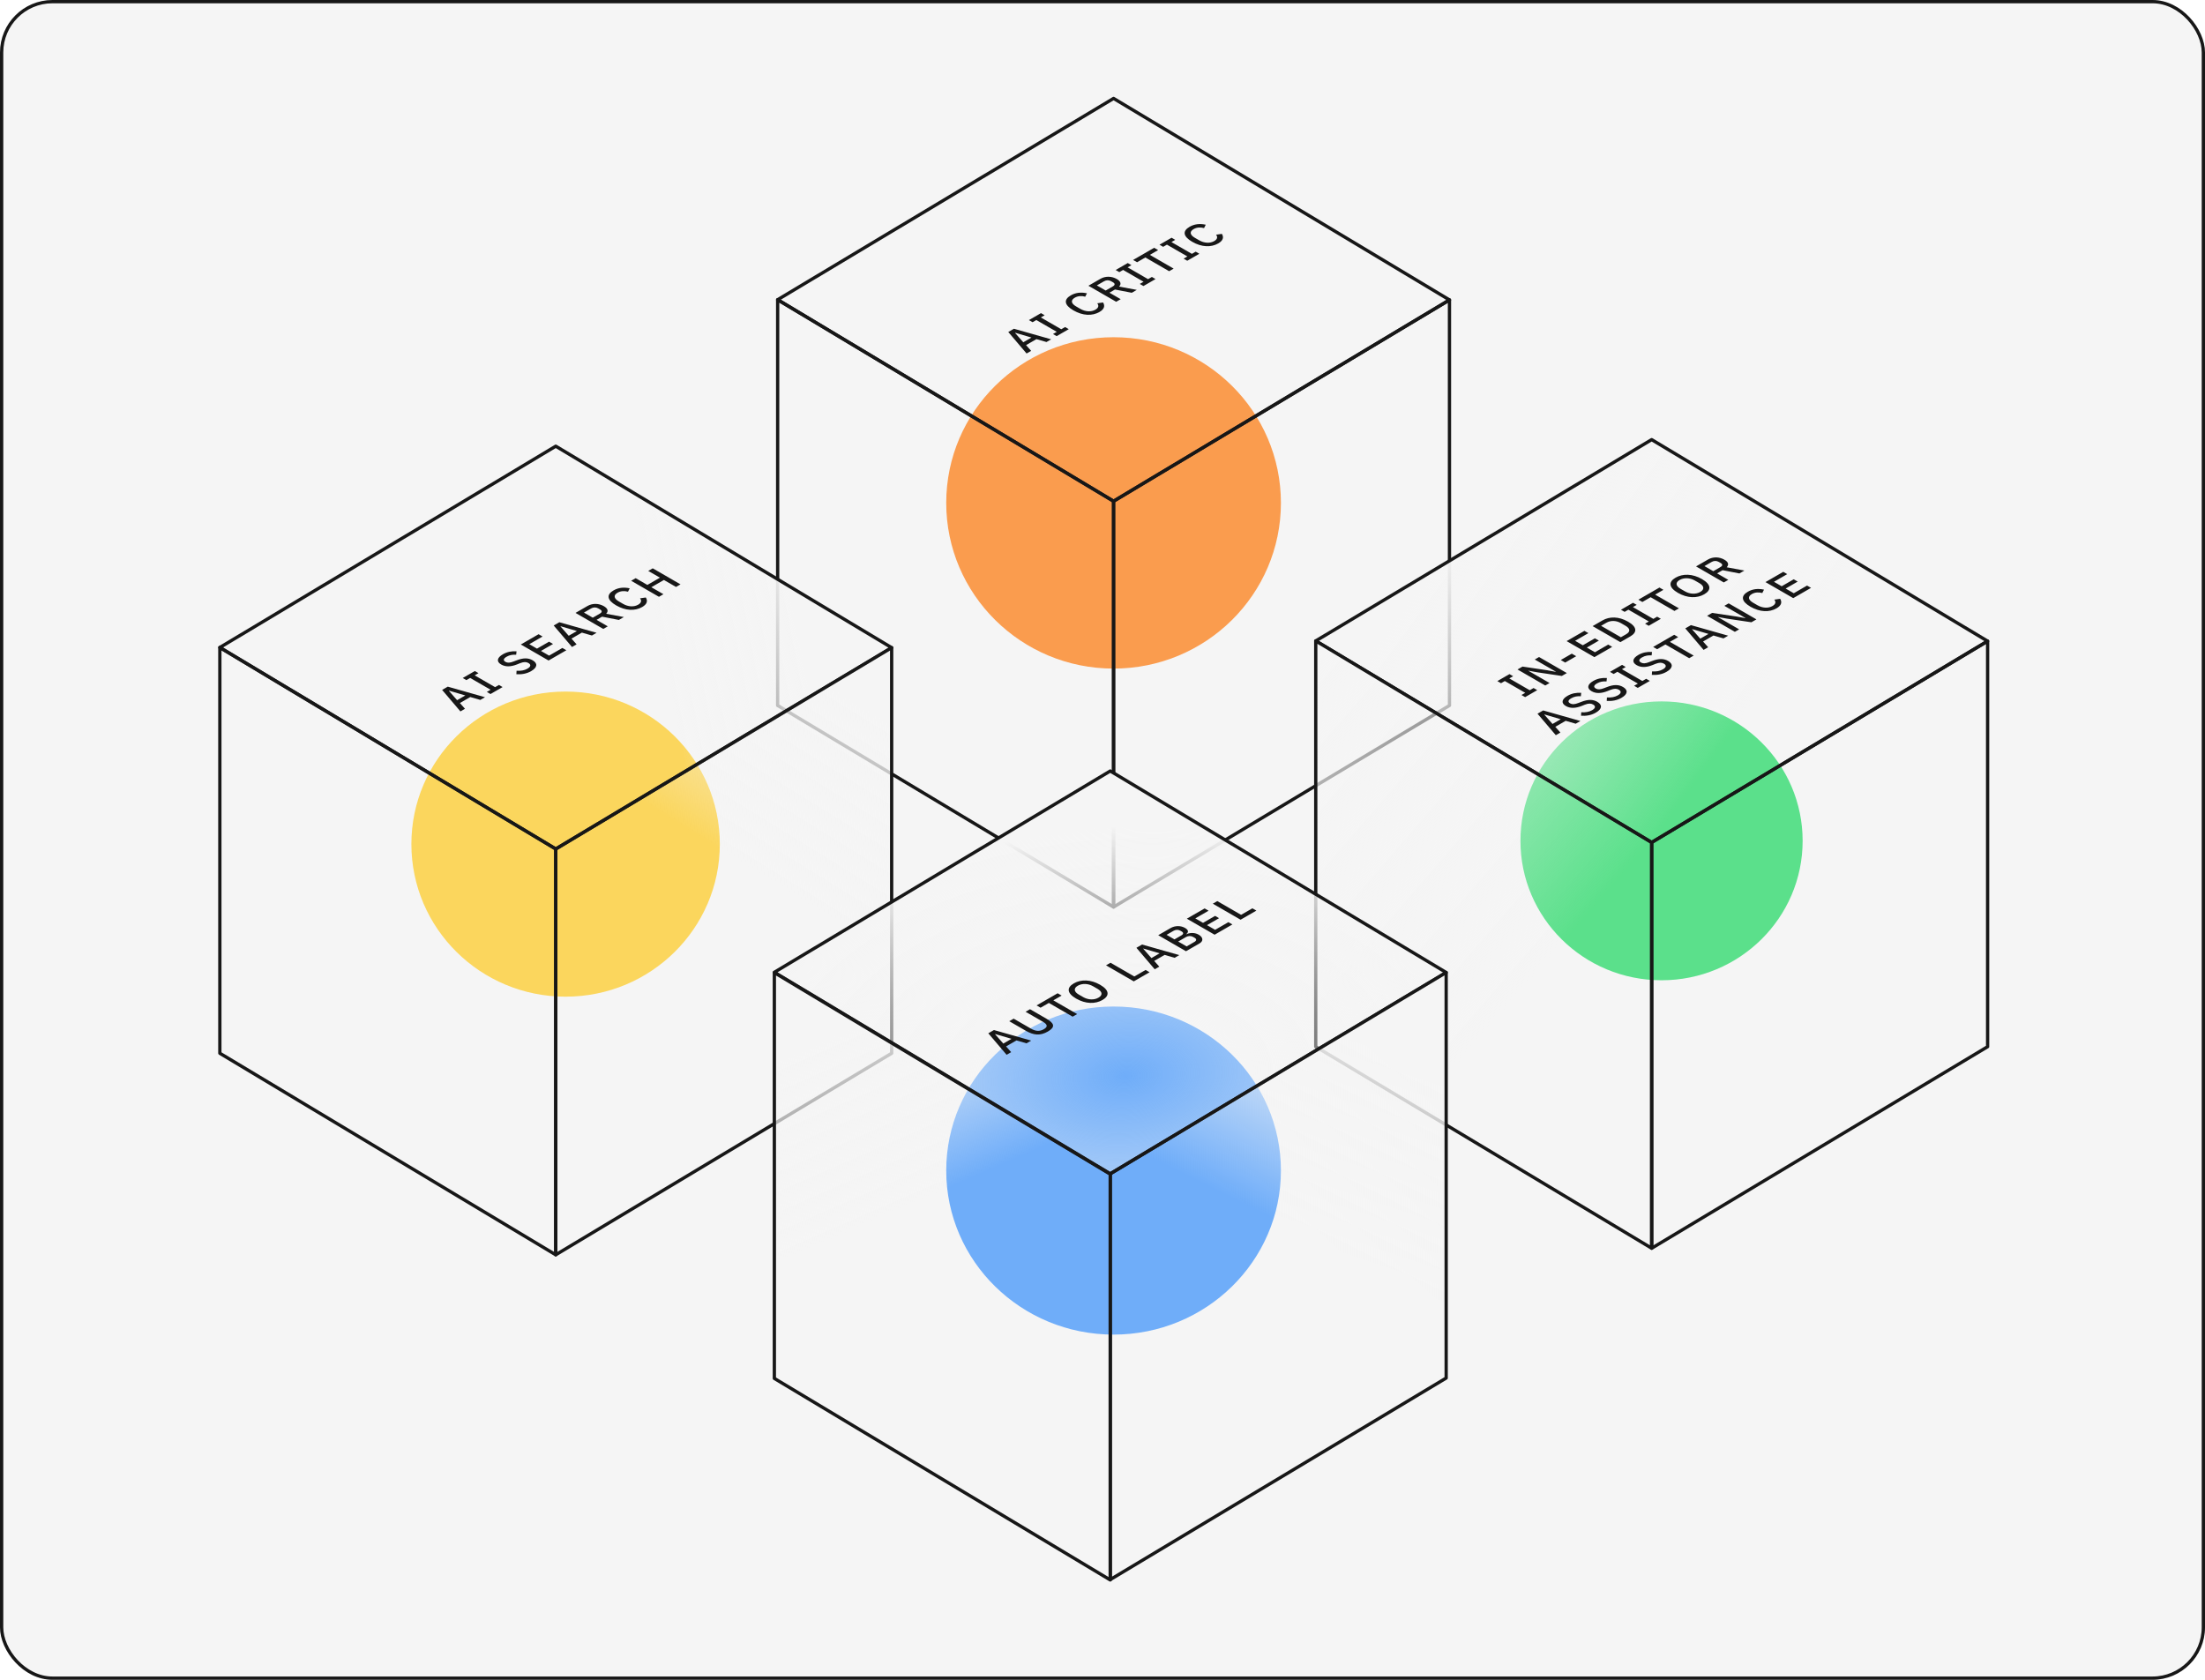 <svg width="672" height="512" viewBox="0 0 672 512" fill="none" xmlns="http://www.w3.org/2000/svg">
<g clip-path="url(#clip0_3108_20436)">
<rect width="672" height="512" rx="16" fill="#F5F5F5"/>
<g opacity="0.9" filter="url(#filter0_f_3108_20436)">
<ellipse cx="506.374" cy="256.286" rx="43" ry="42.5" fill="#4ADE80"/>
</g>
<g opacity="0.9" filter="url(#filter1_f_3108_20436)">
<ellipse cx="339.374" cy="153.286" rx="51" ry="50.5" fill="#FB923C"/>
</g>
<path d="M339.374 30L237 91.352L339.374 152.768L441.748 91.416L339.374 30Z" stroke="#171717" stroke-miterlimit="10" stroke-linecap="round" stroke-linejoin="round"/>
<path d="M339.37 152.767V276.459L441.744 215.033V91.415L339.37 152.767Z" stroke="#171717" stroke-miterlimit="10" stroke-linecap="round" stroke-linejoin="round"/>
<path d="M339.374 152.768V276.46L237 215.033V91.352L339.374 152.768Z" stroke="#171717" stroke-miterlimit="10" stroke-linecap="round" stroke-linejoin="round"/>
<g opacity="0.9" filter="url(#filter2_f_3108_20436)">
<ellipse cx="172.374" cy="257.286" rx="47" ry="46.5" fill="#FCD34D"/>
</g>
<path d="M169.374 136L67 197.352L169.374 258.768L271.748 197.416L169.374 136Z" fill="url(#paint0_linear_3108_20436)" stroke="#171717" stroke-miterlimit="10" stroke-linecap="round" stroke-linejoin="round"/>
<path d="M169.37 258.767V382.459L271.744 321.033V197.415L169.37 258.767Z" fill="url(#paint1_linear_3108_20436)" stroke="#171717" stroke-miterlimit="10" stroke-linecap="round" stroke-linejoin="round"/>
<path d="M169.374 258.768V382.46L67 321.033V197.352L169.374 258.768Z" stroke="#171717" stroke-miterlimit="10" stroke-linecap="round" stroke-linejoin="round"/>
<g opacity="0.9" filter="url(#filter3_f_3108_20436)">
<ellipse cx="339.374" cy="356.786" rx="51" ry="50" fill="#60A5FA"/>
</g>
<path d="M503.365 134L400.991 195.352L503.365 256.768L605.738 195.416L503.365 134Z" fill="url(#paint2_linear_3108_20436)" stroke="#171717" stroke-miterlimit="10" stroke-linecap="round" stroke-linejoin="round"/>
<path d="M503.374 256.767V380.459L605.748 319.032V195.415L503.374 256.767Z" stroke="#171717" stroke-miterlimit="10" stroke-linecap="round" stroke-linejoin="round"/>
<path d="M503.365 256.767V380.459L400.991 319.033V195.352L503.365 256.767Z" fill="url(#paint3_linear_3108_20436)" stroke="#171717" stroke-miterlimit="10" stroke-linecap="round" stroke-linejoin="round"/>
<path d="M338.366 235L235.992 296.352L338.366 357.768L440.74 296.416L338.366 235Z" fill="url(#paint4_radial_3108_20436)" stroke="#171717" stroke-miterlimit="10" stroke-linecap="round" stroke-linejoin="round"/>
<path d="M338.363 357.767V481.459L440.737 420.033V296.415L338.363 357.767Z" fill="url(#paint5_linear_3108_20436)" stroke="#171717" stroke-miterlimit="10" stroke-linecap="round" stroke-linejoin="round"/>
<path d="M338.366 357.879V481.571L235.992 420.145V296.463L338.366 357.879Z" fill="url(#paint6_linear_3108_20436)" stroke="#171717" stroke-miterlimit="10" stroke-linecap="round" stroke-linejoin="round"/>
<path d="M320.356 103.422L318.925 104.248L315.869 103.366L312.705 105.193L314.257 106.943L312.863 107.748L307.285 101.196L309.007 100.202L320.356 103.422ZM314.354 102.883L309.407 101.427L309.347 101.462L311.856 104.325L314.354 102.883ZM325.716 100.327L322.03 102.455L320.915 101.811L322.066 101.146L315.834 97.548L314.683 98.213L313.567 97.569L317.253 95.441L318.368 96.085L317.205 96.757L323.436 100.355L324.6 99.683L325.716 100.327ZM335.08 95.088C332.873 96.362 329.988 96.251 327.151 94.612C324.314 92.975 324.12 91.308 326.326 90.034C327.793 89.188 329.43 88.999 331.261 89.397L330.739 90.427C329.648 90.132 328.533 90.174 327.551 90.742C326.253 91.49 326.399 92.499 327.963 93.401L329.248 94.144C330.812 95.046 332.558 95.13 333.855 94.382C334.862 93.8 334.922 93.094 334.401 92.442L336.171 92.191C336.826 93.227 336.547 94.242 335.08 95.088ZM338.121 89.217L341.54 91.191L340.17 91.982L331.707 87.096L335.356 84.989C336.872 84.114 338.787 84.142 340.352 85.045C341.552 85.738 341.819 86.55 341.055 87.355L346.45 88.356L344.922 89.238L339.806 88.244L338.121 89.217ZM336.969 88.552L339.151 87.292C339.842 86.893 339.879 86.438 339.2 86.046L338.618 85.71C337.939 85.318 337.151 85.339 336.46 85.738L334.277 86.998L336.969 88.552ZM352.164 85.057L348.478 87.185L347.363 86.541L348.515 85.876L342.283 82.278L341.131 82.943L340.015 82.299L343.701 80.171L344.817 80.815L343.653 81.487L349.885 85.085L351.049 84.413L352.164 85.057ZM356.312 82.662L349.062 78.476L346.54 79.932L345.328 79.232L351.741 75.529L352.954 76.229L350.432 77.685L357.682 81.871L356.312 82.662ZM365.518 77.347L361.832 79.475L360.717 78.831L361.869 78.166L355.637 74.568L354.485 75.233L353.37 74.589L357.055 72.461L358.171 73.105L357.007 73.777L363.239 77.375L364.403 76.703L365.518 77.347ZM371.29 74.183C369.083 75.457 366.197 75.345 363.36 73.707C360.523 72.069 360.329 70.403 362.536 69.129C364.003 68.282 365.64 68.093 367.47 68.492L366.949 69.521C365.858 69.227 364.742 69.269 363.76 69.836C362.463 70.585 362.609 71.593 364.173 72.496L365.458 73.238C367.022 74.141 368.768 74.225 370.065 73.476C371.071 72.895 371.132 72.188 370.611 71.537L372.381 71.285C373.036 72.321 372.757 73.336 371.29 74.183Z" fill="#171717"/>
<path d="M147.809 212.511L146.379 213.337L143.323 212.455L140.159 214.282L141.711 216.032L140.316 216.837L134.739 210.285L136.461 209.291L147.809 212.511ZM141.808 211.972L136.861 210.516L136.8 210.551L139.31 213.414L141.808 211.972ZM153.17 209.416L149.484 211.544L148.368 210.9L149.52 210.235L143.288 206.637L142.136 207.302L141.021 206.658L144.707 204.53L145.822 205.174L144.658 205.846L150.89 209.444L152.054 208.772L153.17 209.416ZM161.891 204.548C160.473 205.367 158.945 205.605 157.369 205.507L157.429 204.45C158.751 204.527 159.83 204.338 160.751 203.806C161.831 203.183 161.855 202.553 161.042 202.084C160.388 201.706 159.672 201.685 158.496 202.14L157.611 202.497C155.671 203.267 154.071 203.309 152.725 202.532C151.222 201.664 151.464 200.46 153.259 199.424C154.532 198.689 155.926 198.416 157.417 198.521L157.308 199.564C156.302 199.487 155.332 199.627 154.398 200.166C153.428 200.726 153.271 201.279 154.01 201.706C154.714 202.112 155.453 202.035 156.544 201.615L157.454 201.272C159.466 200.488 160.982 200.481 162.328 201.258C163.904 202.168 163.831 203.428 161.891 204.548ZM172.605 198.195L167.185 201.324L158.723 196.438L164.142 193.309L165.355 194.009L161.305 196.347L163.657 197.705L167.331 195.584L168.543 196.284L164.87 198.405L167.343 199.833L171.392 197.495L172.605 198.195ZM181.817 192.876L180.386 193.702L177.331 192.82L174.166 194.647L175.718 196.397L174.324 197.202L168.747 190.65L170.468 189.656L181.817 192.876ZM175.815 192.337L170.868 190.881L170.808 190.916L173.318 193.779L175.815 192.337ZM181.806 188.935L185.225 190.909L183.855 191.7L175.392 186.814L179.042 184.707C180.557 183.832 182.473 183.86 184.037 184.763C185.237 185.456 185.504 186.268 184.74 187.073L190.135 188.074L188.608 188.956L183.491 187.962L181.806 188.935ZM180.654 188.27L182.836 187.01C183.528 186.611 183.564 186.156 182.885 185.764L182.303 185.428C181.624 185.036 180.836 185.057 180.145 185.456L177.962 186.716L180.654 188.27ZM195.731 185.011C193.524 186.285 190.639 186.173 187.801 184.535C184.964 182.897 184.77 181.231 186.977 179.957C188.444 179.11 190.081 178.921 191.912 179.32L191.39 180.349C190.299 180.055 189.184 180.097 188.202 180.664C186.904 181.413 187.05 182.421 188.614 183.324L189.899 184.066C191.463 184.969 193.209 185.053 194.506 184.304C195.513 183.723 195.573 183.016 195.052 182.365L196.822 182.113C197.477 183.149 197.198 184.164 195.731 185.011ZM206.022 178.902L202.336 176.774L198.505 178.986L202.191 181.114L200.82 181.905L192.358 177.019L193.728 176.228L197.292 178.286L201.124 176.074L197.559 174.016L198.929 173.225L207.392 178.111L206.022 178.902Z" fill="#171717"/>
<path d="M314.266 317.175L312.835 318.001L309.78 317.119L306.615 318.946L308.167 320.696L306.773 321.501L301.196 314.949L302.917 313.955L314.266 317.175ZM308.264 316.636L303.318 315.18L303.257 315.215L305.767 318.078L308.264 316.636ZM307.58 311.263L308.925 310.486L314.139 313.496C315.57 314.322 316.806 314.462 318.128 313.699C319.449 312.936 319.207 312.222 317.776 311.396L312.563 308.386L313.909 307.609L318.904 310.493C321.377 311.921 321.668 313.069 319.352 314.406C317.037 315.743 315.048 315.575 312.575 314.147L307.58 311.263ZM326.9 309.881L319.65 305.695L317.128 307.151L315.916 306.451L322.33 302.748L323.542 303.448L321.02 304.904L328.27 309.09L326.9 309.881ZM336.002 304.794C333.795 306.068 330.825 306.019 327.976 304.374C325.126 302.729 325.042 301.014 327.248 299.74C329.455 298.466 332.425 298.515 335.275 300.16C338.124 301.805 338.209 303.52 336.002 304.794ZM334.777 304.087C336.087 303.331 336.014 302.281 334.474 301.392L333.141 300.622C331.601 299.733 329.782 299.691 328.473 300.447C327.163 301.203 327.236 302.253 328.776 303.142L330.11 303.912C331.649 304.801 333.468 304.843 334.777 304.087ZM350.348 296.343L345.535 299.122L337.072 294.236L338.442 293.445L345.692 297.631L349.136 295.643L350.348 296.343ZM359.408 291.112L357.978 291.938L354.922 291.056L351.758 292.883L353.31 294.633L351.915 295.438L346.338 288.886L348.06 287.892L359.408 291.112ZM353.407 290.573L348.46 289.117L348.399 289.152L350.909 292.015L353.407 290.573ZM361.446 289.935L352.984 285.049L356.73 282.886C358.124 282.081 359.846 282.081 361.168 282.844C362.441 283.579 362.125 284.293 361.495 284.727L361.568 284.769C362.283 284.384 363.896 284.069 365.314 284.888C366.684 285.679 366.818 286.834 365.569 287.555L361.446 289.935ZM359.07 286.981L361.64 288.465L363.993 287.107C364.696 286.701 364.744 286.225 364.053 285.826L363.641 285.588C362.95 285.189 362.125 285.217 361.422 285.623L359.07 286.981ZM355.53 284.937L357.93 286.323L360.052 285.098C360.719 284.713 360.755 284.272 360.113 283.901L359.725 283.677C359.082 283.306 358.318 283.327 357.652 283.712L355.53 284.937ZM375.586 281.772L370.166 284.901L361.703 280.015L367.123 276.886L368.335 277.586L364.286 279.924L366.638 281.282L370.312 279.161L371.524 279.861L367.85 281.982L370.324 283.41L374.373 281.072L375.586 281.772ZM382.894 277.553L378.081 280.332L369.618 275.446L370.988 274.655L378.238 278.841L381.681 276.853L382.894 277.553Z" fill="#171717"/>
<path d="M468.49 210.355L464.804 212.483L463.688 211.839L464.84 211.174L458.608 207.576L457.456 208.241L456.341 207.597L460.027 205.469L461.142 206.113L459.978 206.785L466.21 210.383L467.374 209.711L468.49 210.355ZM475.983 206.029L468.538 204.923L465.81 204.426L465.774 204.447L472.248 208.185L470.939 208.941L462.476 204.055L464.004 203.173L471.448 204.279L474.176 204.776L474.213 204.755L467.738 201.017L469.048 200.261L477.51 205.147L475.983 206.029ZM480.37 200.01L477.012 201.949L475.666 201.172L479.024 199.233L480.37 200.01ZM491.335 197.166L485.915 200.295L477.453 195.409L482.872 192.28L484.085 192.98L480.035 195.318L482.387 196.676L486.061 194.555L487.273 195.255L483.6 197.376L486.073 198.804L490.123 196.466L491.335 197.166ZM493.83 195.725L485.367 190.839L488.362 189.11C490.52 187.864 493.345 187.857 496.17 189.488C498.995 191.119 498.983 192.75 496.825 193.996L493.83 195.725ZM493.987 194.234L495.612 193.296C496.873 192.568 496.909 191.609 495.382 190.727L494.024 189.943C492.496 189.061 490.835 189.082 489.574 189.81L487.95 190.748L493.987 194.234ZM506.156 188.609L502.47 190.737L501.354 190.093L502.506 189.428L496.274 185.83L495.122 186.495L494.007 185.851L497.693 183.723L498.808 184.367L497.644 185.039L503.876 188.637L505.04 187.965L506.156 188.609ZM510.304 186.214L503.054 182.028L500.532 183.484L499.319 182.784L505.733 179.081L506.946 179.781L504.424 181.237L511.674 185.423L510.304 186.214ZM519.406 181.127C517.199 182.401 514.229 182.352 511.379 180.707C508.53 179.062 508.445 177.347 510.652 176.073C512.859 174.799 515.829 174.848 518.678 176.493C521.527 178.138 521.612 179.853 519.406 181.127ZM518.181 180.42C519.491 179.664 519.418 178.614 517.878 177.725L516.544 176.955C515.005 176.066 513.186 176.024 511.876 176.78C510.567 177.536 510.64 178.586 512.18 179.475L513.513 180.245C515.053 181.134 516.872 181.176 518.181 180.42ZM523.297 174.765L526.716 176.739L525.346 177.53L516.883 172.644L520.532 170.537C522.048 169.662 523.963 169.69 525.527 170.593C526.728 171.286 526.994 172.098 526.231 172.903L531.626 173.904L530.098 174.786L524.982 173.792L523.297 174.765ZM522.145 174.1L524.327 172.84C525.018 172.441 525.055 171.986 524.376 171.594L523.794 171.258C523.115 170.866 522.327 170.887 521.636 171.286L519.453 172.546L522.145 174.1ZM481.646 219.76L480.215 220.586L477.16 219.704L473.995 221.531L475.547 223.281L474.153 224.086L468.576 217.534L470.297 216.54L481.646 219.76ZM475.644 219.221L470.698 217.765L470.637 217.8L473.147 220.663L475.644 219.221ZM486.364 217.204C484.945 218.023 483.417 218.261 481.841 218.163L481.902 217.106C483.223 217.183 484.302 216.994 485.224 216.462C486.303 215.839 486.327 215.209 485.515 214.74C484.86 214.362 484.145 214.341 482.969 214.796L482.084 215.153C480.144 215.923 478.543 215.965 477.198 215.188C475.694 214.32 475.937 213.116 477.731 212.08C479.004 211.345 480.398 211.072 481.89 211.177L481.781 212.22C480.774 212.143 479.804 212.283 478.871 212.822C477.901 213.382 477.743 213.935 478.483 214.362C479.186 214.768 479.926 214.691 481.017 214.271L481.926 213.928C483.939 213.144 485.454 213.137 486.8 213.914C488.376 214.824 488.303 216.084 486.364 217.204ZM494.195 212.682C492.777 213.501 491.249 213.739 489.673 213.641L489.733 212.584C491.055 212.661 492.134 212.472 493.055 211.94C494.134 211.317 494.159 210.687 493.346 210.218C492.692 209.84 491.976 209.819 490.8 210.274L489.915 210.631C487.975 211.401 486.375 211.443 485.029 210.666C483.526 209.798 483.768 208.594 485.563 207.558C486.836 206.823 488.23 206.55 489.721 206.655L489.612 207.698C488.606 207.621 487.636 207.761 486.702 208.3C485.732 208.86 485.575 209.413 486.314 209.84C487.018 210.246 487.757 210.169 488.848 209.749L489.758 209.406C491.77 208.622 493.286 208.615 494.632 209.392C496.208 210.302 496.135 211.562 494.195 212.682ZM502.811 207.54L499.126 209.668L498.01 209.024L499.162 208.359L492.93 204.761L491.778 205.426L490.663 204.782L494.349 202.654L495.464 203.298L494.3 203.97L500.532 207.568L501.696 206.896L502.811 207.54ZM507.94 204.747C506.522 205.566 504.994 205.804 503.418 205.706L503.478 204.649C504.8 204.726 505.879 204.537 506.8 204.005C507.88 203.382 507.904 202.752 507.091 202.283C506.437 201.905 505.721 201.884 504.545 202.339L503.66 202.696C501.72 203.466 500.12 203.508 498.774 202.731C497.271 201.863 497.513 200.659 499.308 199.623C500.581 198.888 501.975 198.615 503.466 198.72L503.357 199.763C502.351 199.686 501.381 199.826 500.447 200.365C499.477 200.925 499.32 201.478 500.059 201.905C500.763 202.311 501.502 202.234 502.593 201.814L503.503 201.471C505.515 200.687 507.031 200.68 508.377 201.457C509.953 202.367 509.88 203.627 507.94 204.747ZM514.803 200.616L507.553 196.43L505.031 197.886L503.819 197.186L510.232 193.483L511.445 194.183L508.923 195.639L516.173 199.825L514.803 200.616ZM526.682 193.758L525.251 194.584L522.196 193.702L519.031 195.529L520.583 197.279L519.189 198.084L513.612 191.532L515.333 190.538L526.682 193.758ZM520.68 193.219L515.733 191.763L515.673 191.798L518.182 194.661L520.68 193.219ZM533.764 189.669L526.319 188.563L523.591 188.066L523.555 188.087L530.029 191.825L528.72 192.581L520.257 187.695L521.785 186.813L529.229 187.919L531.957 188.416L531.993 188.395L525.519 184.657L526.828 183.901L535.291 188.787L533.764 189.669ZM541.425 185.414C539.218 186.688 536.332 186.576 533.495 184.938C530.658 183.3 530.464 181.634 532.671 180.36C534.138 179.513 535.775 179.324 537.605 179.723L537.084 180.752C535.993 180.458 534.877 180.5 533.895 181.067C532.598 181.816 532.744 182.824 534.308 183.727L535.593 184.469C537.157 185.372 538.903 185.456 540.2 184.707C541.206 184.126 541.267 183.419 540.746 182.768L542.516 182.516C543.171 183.552 542.892 184.567 541.425 185.414ZM551.934 179.179L546.514 182.308L538.051 177.422L543.471 174.293L544.683 174.993L540.634 177.331L542.986 178.689L546.66 176.568L547.872 177.268L544.199 179.389L546.672 180.817L550.721 178.479L551.934 179.179Z" fill="#171717"/>
</g>
<rect x="0.5" y="0.5" width="671" height="511" rx="15.5" stroke="#171717"/>
<defs>
<filter id="filter0_f_3108_20436" x="396.927" y="147.338" width="218.895" height="217.895" filterUnits="userSpaceOnUse" color-interpolation-filters="sRGB">
<feFlood flood-opacity="0" result="BackgroundImageFix"/>
<feBlend mode="normal" in="SourceGraphic" in2="BackgroundImageFix" result="shape"/>
<feGaussianBlur stdDeviation="33.224" result="effect1_foregroundBlur_3108_20436"/>
</filter>
<filter id="filter1_f_3108_20436" x="221.927" y="36.338" width="234.895" height="233.895" filterUnits="userSpaceOnUse" color-interpolation-filters="sRGB">
<feFlood flood-opacity="0" result="BackgroundImageFix"/>
<feBlend mode="normal" in="SourceGraphic" in2="BackgroundImageFix" result="shape"/>
<feGaussianBlur stdDeviation="33.224" result="effect1_foregroundBlur_3108_20436"/>
</filter>
<filter id="filter2_f_3108_20436" x="58.927" y="144.338" width="226.895" height="225.895" filterUnits="userSpaceOnUse" color-interpolation-filters="sRGB">
<feFlood flood-opacity="0" result="BackgroundImageFix"/>
<feBlend mode="normal" in="SourceGraphic" in2="BackgroundImageFix" result="shape"/>
<feGaussianBlur stdDeviation="33.224" result="effect1_foregroundBlur_3108_20436"/>
</filter>
<filter id="filter3_f_3108_20436" x="221.927" y="240.338" width="234.895" height="232.895" filterUnits="userSpaceOnUse" color-interpolation-filters="sRGB">
<feFlood flood-opacity="0" result="BackgroundImageFix"/>
<feBlend mode="normal" in="SourceGraphic" in2="BackgroundImageFix" result="shape"/>
<feGaussianBlur stdDeviation="33.224" result="effect1_foregroundBlur_3108_20436"/>
</filter>
<linearGradient id="paint0_linear_3108_20436" x1="244" y1="197" x2="203" y2="205" gradientUnits="userSpaceOnUse">
<stop stop-color="#F5F5F5"/>
<stop offset="1" stop-color="#F5F5F5" stop-opacity="0"/>
</linearGradient>
<linearGradient id="paint1_linear_3108_20436" x1="260" y1="213.5" x2="228.5" y2="264.5" gradientUnits="userSpaceOnUse">
<stop stop-color="#F5F5F5"/>
<stop offset="1" stop-color="#F5F5F5" stop-opacity="0"/>
</linearGradient>
<linearGradient id="paint2_linear_3108_20436" x1="419.874" y1="195.786" x2="503.365" y2="256.768" gradientUnits="userSpaceOnUse">
<stop stop-color="#F5F5F5"/>
<stop offset="1" stop-color="#F5F5F5" stop-opacity="0"/>
</linearGradient>
<linearGradient id="paint3_linear_3108_20436" x1="364.374" y1="222.786" x2="460.374" y2="305.786" gradientUnits="userSpaceOnUse">
<stop stop-color="#F5F5F5"/>
<stop offset="1" stop-color="#F5F5F5" stop-opacity="0"/>
</linearGradient>
<radialGradient id="paint4_radial_3108_20436" cx="0" cy="0" r="1" gradientUnits="userSpaceOnUse" gradientTransform="translate(343 328) rotate(-93.764) scale(76.164 127.024)">
<stop stop-color="#F5F5F5" stop-opacity="0"/>
<stop offset="1" stop-color="#F5F5F5"/>
</radialGradient>
<linearGradient id="paint5_linear_3108_20436" x1="426" y1="323.5" x2="399.5" y2="377" gradientUnits="userSpaceOnUse">
<stop stop-color="#F5F5F5"/>
<stop offset="1" stop-color="#F5F5F5" stop-opacity="0"/>
</linearGradient>
<linearGradient id="paint6_linear_3108_20436" x1="249.5" y1="318" x2="272" y2="369.5" gradientUnits="userSpaceOnUse">
<stop stop-color="#F5F5F5"/>
<stop offset="1" stop-color="#F5F5F5" stop-opacity="0"/>
</linearGradient>
<clipPath id="clip0_3108_20436">
<rect width="672" height="512" rx="16" fill="white"/>
</clipPath>
</defs>
</svg>

